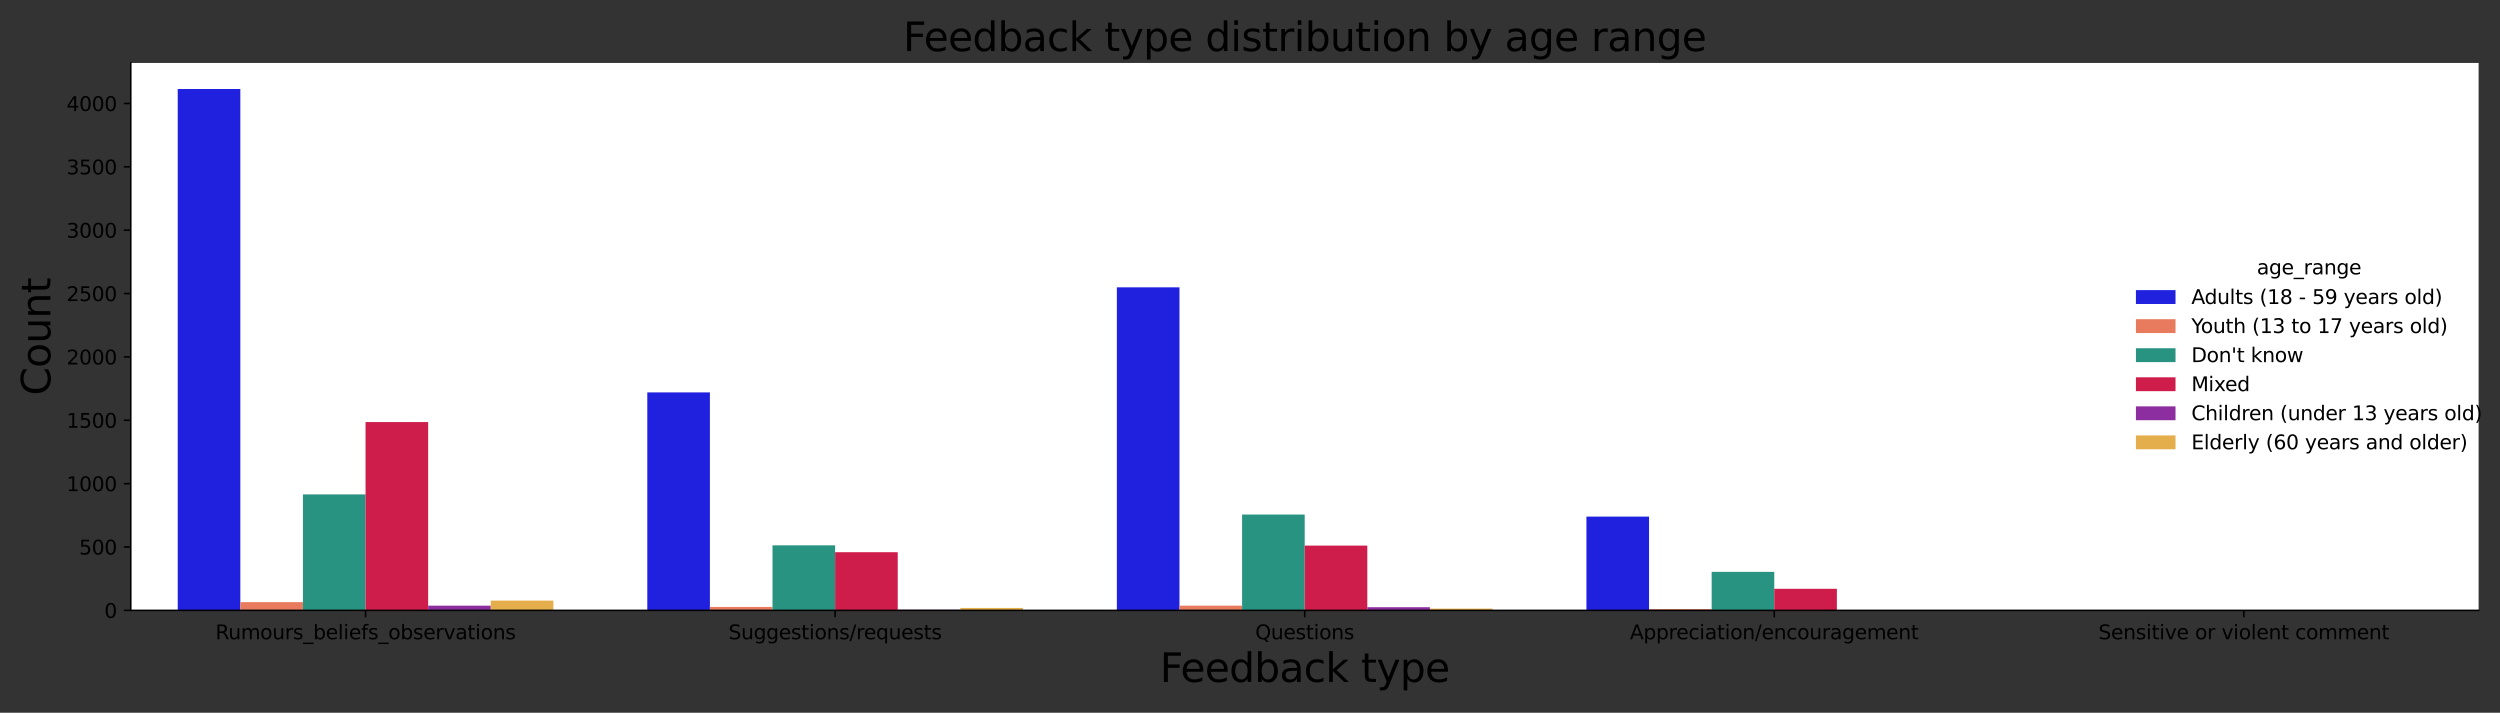 <?xml version="1.0" encoding="utf-8" standalone="no"?>
<!DOCTYPE svg PUBLIC "-//W3C//DTD SVG 1.1//EN"
  "http://www.w3.org/Graphics/SVG/1.1/DTD/svg11.dtd">
<svg height="360pt" version="1.1" viewBox="0 0 1262.75 360" width="1262.75pt" xmlns="http://www.w3.org/2000/svg" xmlns:xlink="http://www.w3.org/1999/xlink">
 <rect x="0" y="0" width="1262.75" height="360" fill="#333333" stroke="none"/>
 <defs>
  <style type="text/css">*{stroke-linecap:butt;stroke-linejoin:round;}</style>
 </defs>
 <g id="figure_1">
  <g id="patch_1">
   <path d="M 0 360
L 1262.75 360
L 1262.75 0
L 0 0
z
" style="fill:none;"/>
  </g>
  <g id="axes_1">
   <g id="patch_2">
    <path d="M 66.05 308.294
L 1251.95 308.294
L 1251.95 31.8
L 66.05 31.8
z
" style="fill:#ffffff;"/>
   </g>
   <g id="patch_3">
    <path clip-path="url(#pf760b398fa)" d="M 89.768 308.294
L 121.392 308.294
L 121.392 44.966
L 89.768 44.966
z
" style="fill:#2020df;"/>
   </g>
   <g id="patch_4">
    <path clip-path="url(#pf760b398fa)" d="M 326.948 308.294
L 358.572 308.294
L 358.572 198.201
L 326.948 198.201
z
" style="fill:#2020df;"/>
   </g>
   <g id="patch_5">
    <path clip-path="url(#pf760b398fa)" d="M 564.128 308.294
L 595.752 308.294
L 595.752 145.138
L 564.128 145.138
z
" style="fill:#2020df;"/>
   </g>
   <g id="patch_6">
    <path clip-path="url(#pf760b398fa)" d="M 801.308 308.294
L 832.932 308.294
L 832.932 260.928
L 801.308 260.928
z
" style="fill:#2020df;"/>
   </g>
   <g id="patch_7">
    <path clip-path="url(#pf760b398fa)" d="M 1038.488 308.294
L 1070.112 308.294
L 1070.112 308.102
L 1038.488 308.102
z
" style="fill:#2020df;"/>
   </g>
   <g id="patch_8">
    <path clip-path="url(#pf760b398fa)" d="M 121.392 308.294
L 153.016 308.294
L 153.016 304.133
L 121.392 304.133
z
" style="fill:#e87b5e;"/>
   </g>
   <g id="patch_9">
    <path clip-path="url(#pf760b398fa)" d="M 358.572 308.294
L 390.196 308.294
L 390.196 306.566
L 358.572 306.566
z
" style="fill:#e87b5e;"/>
   </g>
   <g id="patch_10">
    <path clip-path="url(#pf760b398fa)" d="M 595.752 308.294
L 627.376 308.294
L 627.376 305.925
L 595.752 305.925
z
" style="fill:#e87b5e;"/>
   </g>
   <g id="patch_11">
    <path clip-path="url(#pf760b398fa)" d="M 832.932 308.294
L 864.556 308.294
L 864.556 307.718
L 832.932 307.718
z
" style="fill:#e87b5e;"/>
   </g>
   <g id="patch_12">
    <path clip-path="url(#pf760b398fa)" d="M 0 0
z
" style="fill:#e87b5e;"/>
   </g>
   <g id="patch_13">
    <path clip-path="url(#pf760b398fa)" d="M 153.016 308.294
L 184.64 308.294
L 184.64 249.727
L 153.016 249.727
z
" style="fill:#299381;"/>
   </g>
   <g id="patch_14">
    <path clip-path="url(#pf760b398fa)" d="M 390.196 308.294
L 421.82 308.294
L 421.82 275.458
L 390.196 275.458
z
" style="fill:#299381;"/>
   </g>
   <g id="patch_15">
    <path clip-path="url(#pf760b398fa)" d="M 627.376 308.294
L 659 308.294
L 659 259.904
L 627.376 259.904
z
" style="fill:#299381;"/>
   </g>
   <g id="patch_16">
    <path clip-path="url(#pf760b398fa)" d="M 864.556 308.294
L 896.18 308.294
L 896.18 288.835
L 864.556 288.835
z
" style="fill:#299381;"/>
   </g>
   <g id="patch_17">
    <path clip-path="url(#pf760b398fa)" d="M 1101.736 308.294
L 1133.36 308.294
L 1133.36 308.166
L 1101.736 308.166
z
" style="fill:#299381;"/>
   </g>
   <g id="patch_18">
    <path clip-path="url(#pf760b398fa)" d="M 184.64 308.294
L 216.264 308.294
L 216.264 213.178
L 184.64 213.178
z
" style="fill:#ce1d4a;"/>
   </g>
   <g id="patch_19">
    <path clip-path="url(#pf760b398fa)" d="M 421.82 308.294
L 453.444 308.294
L 453.444 278.914
L 421.82 278.914
z
" style="fill:#ce1d4a;"/>
   </g>
   <g id="patch_20">
    <path clip-path="url(#pf760b398fa)" d="M 659 308.294
L 690.624 308.294
L 690.624 275.586
L 659 275.586
z
" style="fill:#ce1d4a;"/>
   </g>
   <g id="patch_21">
    <path clip-path="url(#pf760b398fa)" d="M 896.18 308.294
L 927.804 308.294
L 927.804 297.412
L 896.18 297.412
z
" style="fill:#ce1d4a;"/>
   </g>
   <g id="patch_22">
    <path clip-path="url(#pf760b398fa)" d="M 1133.36 308.294
L 1164.984 308.294
L 1164.984 308.166
L 1133.36 308.166
z
" style="fill:#ce1d4a;"/>
   </g>
   <g id="patch_23">
    <path clip-path="url(#pf760b398fa)" d="M 216.264 308.294
L 247.888 308.294
L 247.888 305.925
L 216.264 305.925
z
" style="fill:#8d2ea0;"/>
   </g>
   <g id="patch_24">
    <path clip-path="url(#pf760b398fa)" d="M 453.444 308.294
L 485.068 308.294
L 485.068 307.974
L 453.444 307.974
z
" style="fill:#8d2ea0;"/>
   </g>
   <g id="patch_25">
    <path clip-path="url(#pf760b398fa)" d="M 690.624 308.294
L 722.248 308.294
L 722.248 306.694
L 690.624 306.694
z
" style="fill:#8d2ea0;"/>
   </g>
   <g id="patch_26">
    <path clip-path="url(#pf760b398fa)" d="M 927.804 308.294
L 959.428 308.294
L 959.428 308.23
L 927.804 308.23
z
" style="fill:#8d2ea0;"/>
   </g>
   <g id="patch_27">
    <path clip-path="url(#pf760b398fa)" d="M 0 0
z
" style="fill:#8d2ea0;"/>
   </g>
   <g id="patch_28">
    <path clip-path="url(#pf760b398fa)" d="M 247.888 308.294
L 279.512 308.294
L 279.512 303.365
L 247.888 303.365
z
" style="fill:#e4ae4c;"/>
   </g>
   <g id="patch_29">
    <path clip-path="url(#pf760b398fa)" d="M 485.068 308.294
L 516.692 308.294
L 516.692 307.078
L 485.068 307.078
z
" style="fill:#e4ae4c;"/>
   </g>
   <g id="patch_30">
    <path clip-path="url(#pf760b398fa)" d="M 722.248 308.294
L 753.872 308.294
L 753.872 307.398
L 722.248 307.398
z
" style="fill:#e4ae4c;"/>
   </g>
   <g id="patch_31">
    <path clip-path="url(#pf760b398fa)" d="M 959.428 308.294
L 991.052 308.294
L 991.052 308.23
L 959.428 308.23
z
" style="fill:#e4ae4c;"/>
   </g>
   <g id="patch_32">
    <path clip-path="url(#pf760b398fa)" d="M 0 0
z
" style="fill:#e4ae4c;"/>
   </g>
   <g id="matplotlib.axis_1">
    <g id="xtick_1">
     <g id="line2d_1">
      <defs>
       <path d="M 0 0
L 0 3.5
" id="m87106a1239" style="stroke:#000000;stroke-width:0.8;"/>
      </defs>
      <g>
       <use style="stroke:#000000;stroke-width:0.8;" x="184.64" xlink:href="#m87106a1239" y="308.294"/>
      </g>
     </g>
     <g id="text_1">
      <!-- Rumours_beliefs_observations -->
      <g transform="translate(108.817 322.892)scale(0.1 -0.1)">
       <defs>
        <path d="M 2841 2188
Q 3044 2119 3236 1894
Q 3428 1669 3622 1275
L 4263 0
L 3584 0
L 2988 1197
Q 2756 1666 2539 1819
Q 2322 1972 1947 1972
L 1259 1972
L 1259 0
L 628 0
L 628 4666
L 2053 4666
Q 2853 4666 3247 4331
Q 3641 3997 3641 3322
Q 3641 2881 3436 2590
Q 3231 2300 2841 2188
z
M 1259 4147
L 1259 2491
L 2053 2491
Q 2509 2491 2742 2702
Q 2975 2913 2975 3322
Q 2975 3731 2742 3939
Q 2509 4147 2053 4147
L 1259 4147
z
" id="DejaVuSans-52" transform="scale(0.016)"/>
        <path d="M 544 1381
L 544 3500
L 1119 3500
L 1119 1403
Q 1119 906 1312 657
Q 1506 409 1894 409
Q 2359 409 2629 706
Q 2900 1003 2900 1516
L 2900 3500
L 3475 3500
L 3475 0
L 2900 0
L 2900 538
Q 2691 219 2414 64
Q 2138 -91 1772 -91
Q 1169 -91 856 284
Q 544 659 544 1381
z
M 1991 3584
L 1991 3584
z
" id="DejaVuSans-75" transform="scale(0.016)"/>
        <path d="M 3328 2828
Q 3544 3216 3844 3400
Q 4144 3584 4550 3584
Q 5097 3584 5394 3201
Q 5691 2819 5691 2113
L 5691 0
L 5113 0
L 5113 2094
Q 5113 2597 4934 2840
Q 4756 3084 4391 3084
Q 3944 3084 3684 2787
Q 3425 2491 3425 1978
L 3425 0
L 2847 0
L 2847 2094
Q 2847 2600 2669 2842
Q 2491 3084 2119 3084
Q 1678 3084 1418 2786
Q 1159 2488 1159 1978
L 1159 0
L 581 0
L 581 3500
L 1159 3500
L 1159 2956
Q 1356 3278 1631 3431
Q 1906 3584 2284 3584
Q 2666 3584 2933 3390
Q 3200 3197 3328 2828
z
" id="DejaVuSans-6d" transform="scale(0.016)"/>
        <path d="M 1959 3097
Q 1497 3097 1228 2736
Q 959 2375 959 1747
Q 959 1119 1226 758
Q 1494 397 1959 397
Q 2419 397 2687 759
Q 2956 1122 2956 1747
Q 2956 2369 2687 2733
Q 2419 3097 1959 3097
z
M 1959 3584
Q 2709 3584 3137 3096
Q 3566 2609 3566 1747
Q 3566 888 3137 398
Q 2709 -91 1959 -91
Q 1206 -91 779 398
Q 353 888 353 1747
Q 353 2609 779 3096
Q 1206 3584 1959 3584
z
" id="DejaVuSans-6f" transform="scale(0.016)"/>
        <path d="M 2631 2963
Q 2534 3019 2420 3045
Q 2306 3072 2169 3072
Q 1681 3072 1420 2755
Q 1159 2438 1159 1844
L 1159 0
L 581 0
L 581 3500
L 1159 3500
L 1159 2956
Q 1341 3275 1631 3429
Q 1922 3584 2338 3584
Q 2397 3584 2469 3576
Q 2541 3569 2628 3553
L 2631 2963
z
" id="DejaVuSans-72" transform="scale(0.016)"/>
        <path d="M 2834 3397
L 2834 2853
Q 2591 2978 2328 3040
Q 2066 3103 1784 3103
Q 1356 3103 1142 2972
Q 928 2841 928 2578
Q 928 2378 1081 2264
Q 1234 2150 1697 2047
L 1894 2003
Q 2506 1872 2764 1633
Q 3022 1394 3022 966
Q 3022 478 2636 193
Q 2250 -91 1575 -91
Q 1294 -91 989 -36
Q 684 19 347 128
L 347 722
Q 666 556 975 473
Q 1284 391 1588 391
Q 1994 391 2212 530
Q 2431 669 2431 922
Q 2431 1156 2273 1281
Q 2116 1406 1581 1522
L 1381 1569
Q 847 1681 609 1914
Q 372 2147 372 2553
Q 372 3047 722 3315
Q 1072 3584 1716 3584
Q 2034 3584 2315 3537
Q 2597 3491 2834 3397
z
" id="DejaVuSans-73" transform="scale(0.016)"/>
        <path d="M 3263 -1063
L 3263 -1509
L -63 -1509
L -63 -1063
L 3263 -1063
z
" id="DejaVuSans-5f" transform="scale(0.016)"/>
        <path d="M 3116 1747
Q 3116 2381 2855 2742
Q 2594 3103 2138 3103
Q 1681 3103 1420 2742
Q 1159 2381 1159 1747
Q 1159 1113 1420 752
Q 1681 391 2138 391
Q 2594 391 2855 752
Q 3116 1113 3116 1747
z
M 1159 2969
Q 1341 3281 1617 3432
Q 1894 3584 2278 3584
Q 2916 3584 3314 3078
Q 3713 2572 3713 1747
Q 3713 922 3314 415
Q 2916 -91 2278 -91
Q 1894 -91 1617 61
Q 1341 213 1159 525
L 1159 0
L 581 0
L 581 4863
L 1159 4863
L 1159 2969
z
" id="DejaVuSans-62" transform="scale(0.016)"/>
        <path d="M 3597 1894
L 3597 1613
L 953 1613
Q 991 1019 1311 708
Q 1631 397 2203 397
Q 2534 397 2845 478
Q 3156 559 3463 722
L 3463 178
Q 3153 47 2828 -22
Q 2503 -91 2169 -91
Q 1331 -91 842 396
Q 353 884 353 1716
Q 353 2575 817 3079
Q 1281 3584 2069 3584
Q 2775 3584 3186 3129
Q 3597 2675 3597 1894
z
M 3022 2063
Q 3016 2534 2758 2815
Q 2500 3097 2075 3097
Q 1594 3097 1305 2825
Q 1016 2553 972 2059
L 3022 2063
z
" id="DejaVuSans-65" transform="scale(0.016)"/>
        <path d="M 603 4863
L 1178 4863
L 1178 0
L 603 0
L 603 4863
z
" id="DejaVuSans-6c" transform="scale(0.016)"/>
        <path d="M 603 3500
L 1178 3500
L 1178 0
L 603 0
L 603 3500
z
M 603 4863
L 1178 4863
L 1178 4134
L 603 4134
L 603 4863
z
" id="DejaVuSans-69" transform="scale(0.016)"/>
        <path d="M 2375 4863
L 2375 4384
L 1825 4384
Q 1516 4384 1395 4259
Q 1275 4134 1275 3809
L 1275 3500
L 2222 3500
L 2222 3053
L 1275 3053
L 1275 0
L 697 0
L 697 3053
L 147 3053
L 147 3500
L 697 3500
L 697 3744
Q 697 4328 969 4595
Q 1241 4863 1831 4863
L 2375 4863
z
" id="DejaVuSans-66" transform="scale(0.016)"/>
        <path d="M 191 3500
L 800 3500
L 1894 563
L 2988 3500
L 3597 3500
L 2284 0
L 1503 0
L 191 3500
z
" id="DejaVuSans-76" transform="scale(0.016)"/>
        <path d="M 2194 1759
Q 1497 1759 1228 1600
Q 959 1441 959 1056
Q 959 750 1161 570
Q 1363 391 1709 391
Q 2188 391 2477 730
Q 2766 1069 2766 1631
L 2766 1759
L 2194 1759
z
M 3341 1997
L 3341 0
L 2766 0
L 2766 531
Q 2569 213 2275 61
Q 1981 -91 1556 -91
Q 1019 -91 701 211
Q 384 513 384 1019
Q 384 1609 779 1909
Q 1175 2209 1959 2209
L 2766 2209
L 2766 2266
Q 2766 2663 2505 2880
Q 2244 3097 1772 3097
Q 1472 3097 1187 3025
Q 903 2953 641 2809
L 641 3341
Q 956 3463 1253 3523
Q 1550 3584 1831 3584
Q 2591 3584 2966 3190
Q 3341 2797 3341 1997
z
" id="DejaVuSans-61" transform="scale(0.016)"/>
        <path d="M 1172 4494
L 1172 3500
L 2356 3500
L 2356 3053
L 1172 3053
L 1172 1153
Q 1172 725 1289 603
Q 1406 481 1766 481
L 2356 481
L 2356 0
L 1766 0
Q 1100 0 847 248
Q 594 497 594 1153
L 594 3053
L 172 3053
L 172 3500
L 594 3500
L 594 4494
L 1172 4494
z
" id="DejaVuSans-74" transform="scale(0.016)"/>
        <path d="M 3513 2113
L 3513 0
L 2938 0
L 2938 2094
Q 2938 2591 2744 2837
Q 2550 3084 2163 3084
Q 1697 3084 1428 2787
Q 1159 2491 1159 1978
L 1159 0
L 581 0
L 581 3500
L 1159 3500
L 1159 2956
Q 1366 3272 1645 3428
Q 1925 3584 2291 3584
Q 2894 3584 3203 3211
Q 3513 2838 3513 2113
z
" id="DejaVuSans-6e" transform="scale(0.016)"/>
       </defs>
       <use xlink:href="#DejaVuSans-52"/>
       <use x="64.982" xlink:href="#DejaVuSans-75"/>
       <use x="128.361" xlink:href="#DejaVuSans-6d"/>
       <use x="225.773" xlink:href="#DejaVuSans-6f"/>
       <use x="286.955" xlink:href="#DejaVuSans-75"/>
       <use x="350.334" xlink:href="#DejaVuSans-72"/>
       <use x="391.447" xlink:href="#DejaVuSans-73"/>
       <use x="443.547" xlink:href="#DejaVuSans-5f"/>
       <use x="493.547" xlink:href="#DejaVuSans-62"/>
       <use x="557.023" xlink:href="#DejaVuSans-65"/>
       <use x="618.547" xlink:href="#DejaVuSans-6c"/>
       <use x="646.33" xlink:href="#DejaVuSans-69"/>
       <use x="674.113" xlink:href="#DejaVuSans-65"/>
       <use x="735.637" xlink:href="#DejaVuSans-66"/>
       <use x="770.842" xlink:href="#DejaVuSans-73"/>
       <use x="822.941" xlink:href="#DejaVuSans-5f"/>
       <use x="872.941" xlink:href="#DejaVuSans-6f"/>
       <use x="934.123" xlink:href="#DejaVuSans-62"/>
       <use x="997.6" xlink:href="#DejaVuSans-73"/>
       <use x="1049.699" xlink:href="#DejaVuSans-65"/>
       <use x="1111.223" xlink:href="#DejaVuSans-72"/>
       <use x="1152.336" xlink:href="#DejaVuSans-76"/>
       <use x="1211.516" xlink:href="#DejaVuSans-61"/>
       <use x="1272.795" xlink:href="#DejaVuSans-74"/>
       <use x="1312.004" xlink:href="#DejaVuSans-69"/>
       <use x="1339.787" xlink:href="#DejaVuSans-6f"/>
       <use x="1400.969" xlink:href="#DejaVuSans-6e"/>
       <use x="1464.348" xlink:href="#DejaVuSans-73"/>
      </g>
     </g>
    </g>
    <g id="xtick_2">
     <g id="line2d_2">
      <g>
       <use style="stroke:#000000;stroke-width:0.8;" x="421.82" xlink:href="#m87106a1239" y="308.294"/>
      </g>
     </g>
     <g id="text_2">
      <!-- Suggestions/requests -->
      <g transform="translate(367.972 322.892)scale(0.1 -0.1)">
       <defs>
        <path d="M 3425 4513
L 3425 3897
Q 3066 4069 2747 4153
Q 2428 4238 2131 4238
Q 1616 4238 1336 4038
Q 1056 3838 1056 3469
Q 1056 3159 1242 3001
Q 1428 2844 1947 2747
L 2328 2669
Q 3034 2534 3370 2195
Q 3706 1856 3706 1288
Q 3706 609 3251 259
Q 2797 -91 1919 -91
Q 1588 -91 1214 -16
Q 841 59 441 206
L 441 856
Q 825 641 1194 531
Q 1563 422 1919 422
Q 2459 422 2753 634
Q 3047 847 3047 1241
Q 3047 1584 2836 1778
Q 2625 1972 2144 2069
L 1759 2144
Q 1053 2284 737 2584
Q 422 2884 422 3419
Q 422 4038 858 4394
Q 1294 4750 2059 4750
Q 2388 4750 2728 4690
Q 3069 4631 3425 4513
z
" id="DejaVuSans-53" transform="scale(0.016)"/>
        <path d="M 2906 1791
Q 2906 2416 2648 2759
Q 2391 3103 1925 3103
Q 1463 3103 1205 2759
Q 947 2416 947 1791
Q 947 1169 1205 825
Q 1463 481 1925 481
Q 2391 481 2648 825
Q 2906 1169 2906 1791
z
M 3481 434
Q 3481 -459 3084 -895
Q 2688 -1331 1869 -1331
Q 1566 -1331 1297 -1286
Q 1028 -1241 775 -1147
L 775 -588
Q 1028 -725 1275 -790
Q 1522 -856 1778 -856
Q 2344 -856 2625 -561
Q 2906 -266 2906 331
L 2906 616
Q 2728 306 2450 153
Q 2172 0 1784 0
Q 1141 0 747 490
Q 353 981 353 1791
Q 353 2603 747 3093
Q 1141 3584 1784 3584
Q 2172 3584 2450 3431
Q 2728 3278 2906 2969
L 2906 3500
L 3481 3500
L 3481 434
z
" id="DejaVuSans-67" transform="scale(0.016)"/>
        <path d="M 1625 4666
L 2156 4666
L 531 -594
L 0 -594
L 1625 4666
z
" id="DejaVuSans-2f" transform="scale(0.016)"/>
        <path d="M 947 1747
Q 947 1113 1208 752
Q 1469 391 1925 391
Q 2381 391 2643 752
Q 2906 1113 2906 1747
Q 2906 2381 2643 2742
Q 2381 3103 1925 3103
Q 1469 3103 1208 2742
Q 947 2381 947 1747
z
M 2906 525
Q 2725 213 2448 61
Q 2172 -91 1784 -91
Q 1150 -91 751 415
Q 353 922 353 1747
Q 353 2572 751 3078
Q 1150 3584 1784 3584
Q 2172 3584 2448 3432
Q 2725 3281 2906 2969
L 2906 3500
L 3481 3500
L 3481 -1331
L 2906 -1331
L 2906 525
z
" id="DejaVuSans-71" transform="scale(0.016)"/>
       </defs>
       <use xlink:href="#DejaVuSans-53"/>
       <use x="63.477" xlink:href="#DejaVuSans-75"/>
       <use x="126.855" xlink:href="#DejaVuSans-67"/>
       <use x="190.332" xlink:href="#DejaVuSans-67"/>
       <use x="253.809" xlink:href="#DejaVuSans-65"/>
       <use x="315.332" xlink:href="#DejaVuSans-73"/>
       <use x="367.432" xlink:href="#DejaVuSans-74"/>
       <use x="406.641" xlink:href="#DejaVuSans-69"/>
       <use x="434.424" xlink:href="#DejaVuSans-6f"/>
       <use x="495.605" xlink:href="#DejaVuSans-6e"/>
       <use x="558.984" xlink:href="#DejaVuSans-73"/>
       <use x="611.084" xlink:href="#DejaVuSans-2f"/>
       <use x="644.775" xlink:href="#DejaVuSans-72"/>
       <use x="683.639" xlink:href="#DejaVuSans-65"/>
       <use x="745.162" xlink:href="#DejaVuSans-71"/>
       <use x="808.639" xlink:href="#DejaVuSans-75"/>
       <use x="872.018" xlink:href="#DejaVuSans-65"/>
       <use x="933.541" xlink:href="#DejaVuSans-73"/>
       <use x="985.641" xlink:href="#DejaVuSans-74"/>
       <use x="1024.85" xlink:href="#DejaVuSans-73"/>
      </g>
     </g>
    </g>
    <g id="xtick_3">
     <g id="line2d_3">
      <g>
       <use style="stroke:#000000;stroke-width:0.8;" x="659" xlink:href="#m87106a1239" y="308.294"/>
      </g>
     </g>
     <g id="text_3">
      <!-- Questions -->
      <g transform="translate(634.032 322.892)scale(0.1 -0.1)">
       <defs>
        <path d="M 2522 4238
Q 1834 4238 1429 3725
Q 1025 3213 1025 2328
Q 1025 1447 1429 934
Q 1834 422 2522 422
Q 3209 422 3611 934
Q 4013 1447 4013 2328
Q 4013 3213 3611 3725
Q 3209 4238 2522 4238
z
M 3406 84
L 4238 -825
L 3475 -825
L 2784 -78
Q 2681 -84 2626 -87
Q 2572 -91 2522 -91
Q 1538 -91 948 567
Q 359 1225 359 2328
Q 359 3434 948 4092
Q 1538 4750 2522 4750
Q 3503 4750 4090 4092
Q 4678 3434 4678 2328
Q 4678 1516 4351 937
Q 4025 359 3406 84
z
" id="DejaVuSans-51" transform="scale(0.016)"/>
       </defs>
       <use xlink:href="#DejaVuSans-51"/>
       <use x="78.711" xlink:href="#DejaVuSans-75"/>
       <use x="142.09" xlink:href="#DejaVuSans-65"/>
       <use x="203.613" xlink:href="#DejaVuSans-73"/>
       <use x="255.713" xlink:href="#DejaVuSans-74"/>
       <use x="294.922" xlink:href="#DejaVuSans-69"/>
       <use x="322.705" xlink:href="#DejaVuSans-6f"/>
       <use x="383.887" xlink:href="#DejaVuSans-6e"/>
       <use x="447.266" xlink:href="#DejaVuSans-73"/>
      </g>
     </g>
    </g>
    <g id="xtick_4">
     <g id="line2d_4">
      <g>
       <use style="stroke:#000000;stroke-width:0.8;" x="896.18" xlink:href="#m87106a1239" y="308.294"/>
      </g>
     </g>
     <g id="text_4">
      <!-- Appreciation/encouragement -->
      <g transform="translate(823.259 322.892)scale(0.1 -0.1)">
       <defs>
        <path d="M 2188 4044
L 1331 1722
L 3047 1722
L 2188 4044
z
M 1831 4666
L 2547 4666
L 4325 0
L 3669 0
L 3244 1197
L 1141 1197
L 716 0
L 50 0
L 1831 4666
z
" id="DejaVuSans-41" transform="scale(0.016)"/>
        <path d="M 1159 525
L 1159 -1331
L 581 -1331
L 581 3500
L 1159 3500
L 1159 2969
Q 1341 3281 1617 3432
Q 1894 3584 2278 3584
Q 2916 3584 3314 3078
Q 3713 2572 3713 1747
Q 3713 922 3314 415
Q 2916 -91 2278 -91
Q 1894 -91 1617 61
Q 1341 213 1159 525
z
M 3116 1747
Q 3116 2381 2855 2742
Q 2594 3103 2138 3103
Q 1681 3103 1420 2742
Q 1159 2381 1159 1747
Q 1159 1113 1420 752
Q 1681 391 2138 391
Q 2594 391 2855 752
Q 3116 1113 3116 1747
z
" id="DejaVuSans-70" transform="scale(0.016)"/>
        <path d="M 3122 3366
L 3122 2828
Q 2878 2963 2633 3030
Q 2388 3097 2138 3097
Q 1578 3097 1268 2742
Q 959 2388 959 1747
Q 959 1106 1268 751
Q 1578 397 2138 397
Q 2388 397 2633 464
Q 2878 531 3122 666
L 3122 134
Q 2881 22 2623 -34
Q 2366 -91 2075 -91
Q 1284 -91 818 406
Q 353 903 353 1747
Q 353 2603 823 3093
Q 1294 3584 2113 3584
Q 2378 3584 2631 3529
Q 2884 3475 3122 3366
z
" id="DejaVuSans-63" transform="scale(0.016)"/>
       </defs>
       <use xlink:href="#DejaVuSans-41"/>
       <use x="68.408" xlink:href="#DejaVuSans-70"/>
       <use x="131.885" xlink:href="#DejaVuSans-70"/>
       <use x="195.361" xlink:href="#DejaVuSans-72"/>
       <use x="234.225" xlink:href="#DejaVuSans-65"/>
       <use x="295.748" xlink:href="#DejaVuSans-63"/>
       <use x="350.729" xlink:href="#DejaVuSans-69"/>
       <use x="378.512" xlink:href="#DejaVuSans-61"/>
       <use x="439.791" xlink:href="#DejaVuSans-74"/>
       <use x="479" xlink:href="#DejaVuSans-69"/>
       <use x="506.783" xlink:href="#DejaVuSans-6f"/>
       <use x="567.965" xlink:href="#DejaVuSans-6e"/>
       <use x="631.344" xlink:href="#DejaVuSans-2f"/>
       <use x="665.035" xlink:href="#DejaVuSans-65"/>
       <use x="726.559" xlink:href="#DejaVuSans-6e"/>
       <use x="789.938" xlink:href="#DejaVuSans-63"/>
       <use x="844.918" xlink:href="#DejaVuSans-6f"/>
       <use x="906.1" xlink:href="#DejaVuSans-75"/>
       <use x="969.479" xlink:href="#DejaVuSans-72"/>
       <use x="1010.592" xlink:href="#DejaVuSans-61"/>
       <use x="1071.871" xlink:href="#DejaVuSans-67"/>
       <use x="1135.348" xlink:href="#DejaVuSans-65"/>
       <use x="1196.871" xlink:href="#DejaVuSans-6d"/>
       <use x="1294.283" xlink:href="#DejaVuSans-65"/>
       <use x="1355.807" xlink:href="#DejaVuSans-6e"/>
       <use x="1419.186" xlink:href="#DejaVuSans-74"/>
      </g>
     </g>
    </g>
    <g id="xtick_5">
     <g id="line2d_5">
      <g>
       <use style="stroke:#000000;stroke-width:0.8;" x="1133.36" xlink:href="#m87106a1239" y="308.294"/>
      </g>
     </g>
     <g id="text_5">
      <!-- Sensitive or violent comment -->
      <g transform="translate(1059.922 322.892)scale(0.1 -0.1)">
       <defs>
        <path id="DejaVuSans-20" transform="scale(0.016)"/>
       </defs>
       <use xlink:href="#DejaVuSans-53"/>
       <use x="63.477" xlink:href="#DejaVuSans-65"/>
       <use x="125" xlink:href="#DejaVuSans-6e"/>
       <use x="188.379" xlink:href="#DejaVuSans-73"/>
       <use x="240.479" xlink:href="#DejaVuSans-69"/>
       <use x="268.262" xlink:href="#DejaVuSans-74"/>
       <use x="307.471" xlink:href="#DejaVuSans-69"/>
       <use x="335.254" xlink:href="#DejaVuSans-76"/>
       <use x="394.434" xlink:href="#DejaVuSans-65"/>
       <use x="455.957" xlink:href="#DejaVuSans-20"/>
       <use x="487.744" xlink:href="#DejaVuSans-6f"/>
       <use x="548.926" xlink:href="#DejaVuSans-72"/>
       <use x="590.039" xlink:href="#DejaVuSans-20"/>
       <use x="621.826" xlink:href="#DejaVuSans-76"/>
       <use x="681.006" xlink:href="#DejaVuSans-69"/>
       <use x="708.789" xlink:href="#DejaVuSans-6f"/>
       <use x="769.971" xlink:href="#DejaVuSans-6c"/>
       <use x="797.754" xlink:href="#DejaVuSans-65"/>
       <use x="859.277" xlink:href="#DejaVuSans-6e"/>
       <use x="922.656" xlink:href="#DejaVuSans-74"/>
       <use x="961.865" xlink:href="#DejaVuSans-20"/>
       <use x="993.652" xlink:href="#DejaVuSans-63"/>
       <use x="1048.633" xlink:href="#DejaVuSans-6f"/>
       <use x="1109.814" xlink:href="#DejaVuSans-6d"/>
       <use x="1207.227" xlink:href="#DejaVuSans-6d"/>
       <use x="1304.639" xlink:href="#DejaVuSans-65"/>
       <use x="1366.162" xlink:href="#DejaVuSans-6e"/>
       <use x="1429.541" xlink:href="#DejaVuSans-74"/>
      </g>
     </g>
    </g>
    <g id="text_6">
     <!-- Feedback type -->
     <g transform="translate(585.859 344.447)scale(0.2 -0.2)">
      <defs>
       <path d="M 628 4666
L 3309 4666
L 3309 4134
L 1259 4134
L 1259 2759
L 3109 2759
L 3109 2228
L 1259 2228
L 1259 0
L 628 0
L 628 4666
z
" id="DejaVuSans-46" transform="scale(0.016)"/>
       <path d="M 2906 2969
L 2906 4863
L 3481 4863
L 3481 0
L 2906 0
L 2906 525
Q 2725 213 2448 61
Q 2172 -91 1784 -91
Q 1150 -91 751 415
Q 353 922 353 1747
Q 353 2572 751 3078
Q 1150 3584 1784 3584
Q 2172 3584 2448 3432
Q 2725 3281 2906 2969
z
M 947 1747
Q 947 1113 1208 752
Q 1469 391 1925 391
Q 2381 391 2643 752
Q 2906 1113 2906 1747
Q 2906 2381 2643 2742
Q 2381 3103 1925 3103
Q 1469 3103 1208 2742
Q 947 2381 947 1747
z
" id="DejaVuSans-64" transform="scale(0.016)"/>
       <path d="M 581 4863
L 1159 4863
L 1159 1991
L 2875 3500
L 3609 3500
L 1753 1863
L 3688 0
L 2938 0
L 1159 1709
L 1159 0
L 581 0
L 581 4863
z
" id="DejaVuSans-6b" transform="scale(0.016)"/>
       <path d="M 2059 -325
Q 1816 -950 1584 -1140
Q 1353 -1331 966 -1331
L 506 -1331
L 506 -850
L 844 -850
Q 1081 -850 1212 -737
Q 1344 -625 1503 -206
L 1606 56
L 191 3500
L 800 3500
L 1894 763
L 2988 3500
L 3597 3500
L 2059 -325
z
" id="DejaVuSans-79" transform="scale(0.016)"/>
      </defs>
      <use xlink:href="#DejaVuSans-46"/>
      <use x="52.02" xlink:href="#DejaVuSans-65"/>
      <use x="113.543" xlink:href="#DejaVuSans-65"/>
      <use x="175.066" xlink:href="#DejaVuSans-64"/>
      <use x="238.543" xlink:href="#DejaVuSans-62"/>
      <use x="302.02" xlink:href="#DejaVuSans-61"/>
      <use x="363.299" xlink:href="#DejaVuSans-63"/>
      <use x="418.279" xlink:href="#DejaVuSans-6b"/>
      <use x="476.189" xlink:href="#DejaVuSans-20"/>
      <use x="507.977" xlink:href="#DejaVuSans-74"/>
      <use x="547.186" xlink:href="#DejaVuSans-79"/>
      <use x="606.365" xlink:href="#DejaVuSans-70"/>
      <use x="669.842" xlink:href="#DejaVuSans-65"/>
     </g>
    </g>
   </g>
   <g id="matplotlib.axis_2">
    <g id="ytick_1">
     <g id="line2d_6">
      <defs>
       <path d="M 0 0
L -3.5 0
" id="mcaa02ee57a" style="stroke:#000000;stroke-width:0.8;"/>
      </defs>
      <g>
       <use style="stroke:#000000;stroke-width:0.8;" x="66.05" xlink:href="#mcaa02ee57a" y="308.294"/>
      </g>
     </g>
     <g id="text_7">
      <!-- 0 -->
      <g transform="translate(52.688 312.093)scale(0.1 -0.1)">
       <defs>
        <path d="M 2034 4250
Q 1547 4250 1301 3770
Q 1056 3291 1056 2328
Q 1056 1369 1301 889
Q 1547 409 2034 409
Q 2525 409 2770 889
Q 3016 1369 3016 2328
Q 3016 3291 2770 3770
Q 2525 4250 2034 4250
z
M 2034 4750
Q 2819 4750 3233 4129
Q 3647 3509 3647 2328
Q 3647 1150 3233 529
Q 2819 -91 2034 -91
Q 1250 -91 836 529
Q 422 1150 422 2328
Q 422 3509 836 4129
Q 1250 4750 2034 4750
z
" id="DejaVuSans-30" transform="scale(0.016)"/>
       </defs>
       <use xlink:href="#DejaVuSans-30"/>
      </g>
     </g>
    </g>
    <g id="ytick_2">
     <g id="line2d_7">
      <g>
       <use style="stroke:#000000;stroke-width:0.8;" x="66.05" xlink:href="#mcaa02ee57a" y="276.29"/>
      </g>
     </g>
     <g id="text_8">
      <!-- 500 -->
      <g transform="translate(39.962 280.089)scale(0.1 -0.1)">
       <defs>
        <path d="M 691 4666
L 3169 4666
L 3169 4134
L 1269 4134
L 1269 2991
Q 1406 3038 1543 3061
Q 1681 3084 1819 3084
Q 2600 3084 3056 2656
Q 3513 2228 3513 1497
Q 3513 744 3044 326
Q 2575 -91 1722 -91
Q 1428 -91 1123 -41
Q 819 9 494 109
L 494 744
Q 775 591 1075 516
Q 1375 441 1709 441
Q 2250 441 2565 725
Q 2881 1009 2881 1497
Q 2881 1984 2565 2268
Q 2250 2553 1709 2553
Q 1456 2553 1204 2497
Q 953 2441 691 2322
L 691 4666
z
" id="DejaVuSans-35" transform="scale(0.016)"/>
       </defs>
       <use xlink:href="#DejaVuSans-35"/>
       <use x="63.623" xlink:href="#DejaVuSans-30"/>
       <use x="127.246" xlink:href="#DejaVuSans-30"/>
      </g>
     </g>
    </g>
    <g id="ytick_3">
     <g id="line2d_8">
      <g>
       <use style="stroke:#000000;stroke-width:0.8;" x="66.05" xlink:href="#mcaa02ee57a" y="244.286"/>
      </g>
     </g>
     <g id="text_9">
      <!-- 1000 -->
      <g transform="translate(33.6 248.085)scale(0.1 -0.1)">
       <defs>
        <path d="M 794 531
L 1825 531
L 1825 4091
L 703 3866
L 703 4441
L 1819 4666
L 2450 4666
L 2450 531
L 3481 531
L 3481 0
L 794 0
L 794 531
z
" id="DejaVuSans-31" transform="scale(0.016)"/>
       </defs>
       <use xlink:href="#DejaVuSans-31"/>
       <use x="63.623" xlink:href="#DejaVuSans-30"/>
       <use x="127.246" xlink:href="#DejaVuSans-30"/>
       <use x="190.869" xlink:href="#DejaVuSans-30"/>
      </g>
     </g>
    </g>
    <g id="ytick_4">
     <g id="line2d_9">
      <g>
       <use style="stroke:#000000;stroke-width:0.8;" x="66.05" xlink:href="#mcaa02ee57a" y="212.282"/>
      </g>
     </g>
     <g id="text_10">
      <!-- 1500 -->
      <g transform="translate(33.6 216.082)scale(0.1 -0.1)">
       <use xlink:href="#DejaVuSans-31"/>
       <use x="63.623" xlink:href="#DejaVuSans-35"/>
       <use x="127.246" xlink:href="#DejaVuSans-30"/>
       <use x="190.869" xlink:href="#DejaVuSans-30"/>
      </g>
     </g>
    </g>
    <g id="ytick_5">
     <g id="line2d_10">
      <g>
       <use style="stroke:#000000;stroke-width:0.8;" x="66.05" xlink:href="#mcaa02ee57a" y="180.278"/>
      </g>
     </g>
     <g id="text_11">
      <!-- 2000 -->
      <g transform="translate(33.6 184.078)scale(0.1 -0.1)">
       <defs>
        <path d="M 1228 531
L 3431 531
L 3431 0
L 469 0
L 469 531
Q 828 903 1448 1529
Q 2069 2156 2228 2338
Q 2531 2678 2651 2914
Q 2772 3150 2772 3378
Q 2772 3750 2511 3984
Q 2250 4219 1831 4219
Q 1534 4219 1204 4116
Q 875 4013 500 3803
L 500 4441
Q 881 4594 1212 4672
Q 1544 4750 1819 4750
Q 2544 4750 2975 4387
Q 3406 4025 3406 3419
Q 3406 3131 3298 2873
Q 3191 2616 2906 2266
Q 2828 2175 2409 1742
Q 1991 1309 1228 531
z
" id="DejaVuSans-32" transform="scale(0.016)"/>
       </defs>
       <use xlink:href="#DejaVuSans-32"/>
       <use x="63.623" xlink:href="#DejaVuSans-30"/>
       <use x="127.246" xlink:href="#DejaVuSans-30"/>
       <use x="190.869" xlink:href="#DejaVuSans-30"/>
      </g>
     </g>
    </g>
    <g id="ytick_6">
     <g id="line2d_11">
      <g>
       <use style="stroke:#000000;stroke-width:0.8;" x="66.05" xlink:href="#mcaa02ee57a" y="148.275"/>
      </g>
     </g>
     <g id="text_12">
      <!-- 2500 -->
      <g transform="translate(33.6 152.074)scale(0.1 -0.1)">
       <use xlink:href="#DejaVuSans-32"/>
       <use x="63.623" xlink:href="#DejaVuSans-35"/>
       <use x="127.246" xlink:href="#DejaVuSans-30"/>
       <use x="190.869" xlink:href="#DejaVuSans-30"/>
      </g>
     </g>
    </g>
    <g id="ytick_7">
     <g id="line2d_12">
      <g>
       <use style="stroke:#000000;stroke-width:0.8;" x="66.05" xlink:href="#mcaa02ee57a" y="116.271"/>
      </g>
     </g>
     <g id="text_13">
      <!-- 3000 -->
      <g transform="translate(33.6 120.07)scale(0.1 -0.1)">
       <defs>
        <path d="M 2597 2516
Q 3050 2419 3304 2112
Q 3559 1806 3559 1356
Q 3559 666 3084 287
Q 2609 -91 1734 -91
Q 1441 -91 1130 -33
Q 819 25 488 141
L 488 750
Q 750 597 1062 519
Q 1375 441 1716 441
Q 2309 441 2620 675
Q 2931 909 2931 1356
Q 2931 1769 2642 2001
Q 2353 2234 1838 2234
L 1294 2234
L 1294 2753
L 1863 2753
Q 2328 2753 2575 2939
Q 2822 3125 2822 3475
Q 2822 3834 2567 4026
Q 2313 4219 1838 4219
Q 1578 4219 1281 4162
Q 984 4106 628 3988
L 628 4550
Q 988 4650 1302 4700
Q 1616 4750 1894 4750
Q 2613 4750 3031 4423
Q 3450 4097 3450 3541
Q 3450 3153 3228 2886
Q 3006 2619 2597 2516
z
" id="DejaVuSans-33" transform="scale(0.016)"/>
       </defs>
       <use xlink:href="#DejaVuSans-33"/>
       <use x="63.623" xlink:href="#DejaVuSans-30"/>
       <use x="127.246" xlink:href="#DejaVuSans-30"/>
       <use x="190.869" xlink:href="#DejaVuSans-30"/>
      </g>
     </g>
    </g>
    <g id="ytick_8">
     <g id="line2d_13">
      <g>
       <use style="stroke:#000000;stroke-width:0.8;" x="66.05" xlink:href="#mcaa02ee57a" y="84.267"/>
      </g>
     </g>
     <g id="text_14">
      <!-- 3500 -->
      <g transform="translate(33.6 88.066)scale(0.1 -0.1)">
       <use xlink:href="#DejaVuSans-33"/>
       <use x="63.623" xlink:href="#DejaVuSans-35"/>
       <use x="127.246" xlink:href="#DejaVuSans-30"/>
       <use x="190.869" xlink:href="#DejaVuSans-30"/>
      </g>
     </g>
    </g>
    <g id="ytick_9">
     <g id="line2d_14">
      <g>
       <use style="stroke:#000000;stroke-width:0.8;" x="66.05" xlink:href="#mcaa02ee57a" y="52.263"/>
      </g>
     </g>
     <g id="text_15">
      <!-- 4000 -->
      <g transform="translate(33.6 56.062)scale(0.1 -0.1)">
       <defs>
        <path d="M 2419 4116
L 825 1625
L 2419 1625
L 2419 4116
z
M 2253 4666
L 3047 4666
L 3047 1625
L 3713 1625
L 3713 1100
L 3047 1100
L 3047 0
L 2419 0
L 2419 1100
L 313 1100
L 313 1709
L 2253 4666
z
" id="DejaVuSans-34" transform="scale(0.016)"/>
       </defs>
       <use xlink:href="#DejaVuSans-34"/>
       <use x="63.623" xlink:href="#DejaVuSans-30"/>
       <use x="127.246" xlink:href="#DejaVuSans-30"/>
       <use x="190.869" xlink:href="#DejaVuSans-30"/>
      </g>
     </g>
    </g>
    <g id="text_16">
     <!-- Count -->
     <g transform="translate(25.441 199.744)rotate(-90)scale(0.2 -0.2)">
      <defs>
       <path d="M 4122 4306
L 4122 3641
Q 3803 3938 3442 4084
Q 3081 4231 2675 4231
Q 1875 4231 1450 3742
Q 1025 3253 1025 2328
Q 1025 1406 1450 917
Q 1875 428 2675 428
Q 3081 428 3442 575
Q 3803 722 4122 1019
L 4122 359
Q 3791 134 3420 21
Q 3050 -91 2638 -91
Q 1578 -91 968 557
Q 359 1206 359 2328
Q 359 3453 968 4101
Q 1578 4750 2638 4750
Q 3056 4750 3426 4639
Q 3797 4528 4122 4306
z
" id="DejaVuSans-43" transform="scale(0.016)"/>
      </defs>
      <use xlink:href="#DejaVuSans-43"/>
      <use x="69.824" xlink:href="#DejaVuSans-6f"/>
      <use x="131.006" xlink:href="#DejaVuSans-75"/>
      <use x="194.385" xlink:href="#DejaVuSans-6e"/>
      <use x="257.764" xlink:href="#DejaVuSans-74"/>
     </g>
    </g>
   </g>
   <g id="patch_33">
    <path d="M 66.05 308.294
L 66.05 31.8
" style="fill:none;stroke:#000000;stroke-linecap:square;stroke-linejoin:miter;stroke-width:0.8;"/>
   </g>
   <g id="patch_34">
    <path d="M 66.05 308.294
L 1251.95 308.294
" style="fill:none;stroke:#000000;stroke-linecap:square;stroke-linejoin:miter;stroke-width:0.8;"/>
   </g>
   <g id="text_17">
    <!-- Feedback type distribution by age range -->
    <g transform="translate(456.186 25.8)scale(0.2 -0.2)">
     <use xlink:href="#DejaVuSans-46"/>
     <use x="52.02" xlink:href="#DejaVuSans-65"/>
     <use x="113.543" xlink:href="#DejaVuSans-65"/>
     <use x="175.066" xlink:href="#DejaVuSans-64"/>
     <use x="238.543" xlink:href="#DejaVuSans-62"/>
     <use x="302.02" xlink:href="#DejaVuSans-61"/>
     <use x="363.299" xlink:href="#DejaVuSans-63"/>
     <use x="418.279" xlink:href="#DejaVuSans-6b"/>
     <use x="476.189" xlink:href="#DejaVuSans-20"/>
     <use x="507.977" xlink:href="#DejaVuSans-74"/>
     <use x="547.186" xlink:href="#DejaVuSans-79"/>
     <use x="606.365" xlink:href="#DejaVuSans-70"/>
     <use x="669.842" xlink:href="#DejaVuSans-65"/>
     <use x="731.365" xlink:href="#DejaVuSans-20"/>
     <use x="763.152" xlink:href="#DejaVuSans-64"/>
     <use x="826.629" xlink:href="#DejaVuSans-69"/>
     <use x="854.412" xlink:href="#DejaVuSans-73"/>
     <use x="906.512" xlink:href="#DejaVuSans-74"/>
     <use x="945.721" xlink:href="#DejaVuSans-72"/>
     <use x="986.834" xlink:href="#DejaVuSans-69"/>
     <use x="1014.617" xlink:href="#DejaVuSans-62"/>
     <use x="1078.094" xlink:href="#DejaVuSans-75"/>
     <use x="1141.473" xlink:href="#DejaVuSans-74"/>
     <use x="1180.682" xlink:href="#DejaVuSans-69"/>
     <use x="1208.465" xlink:href="#DejaVuSans-6f"/>
     <use x="1269.646" xlink:href="#DejaVuSans-6e"/>
     <use x="1333.025" xlink:href="#DejaVuSans-20"/>
     <use x="1364.812" xlink:href="#DejaVuSans-62"/>
     <use x="1428.289" xlink:href="#DejaVuSans-79"/>
     <use x="1487.469" xlink:href="#DejaVuSans-20"/>
     <use x="1519.256" xlink:href="#DejaVuSans-61"/>
     <use x="1580.535" xlink:href="#DejaVuSans-67"/>
     <use x="1644.012" xlink:href="#DejaVuSans-65"/>
     <use x="1705.535" xlink:href="#DejaVuSans-20"/>
     <use x="1737.322" xlink:href="#DejaVuSans-72"/>
     <use x="1778.436" xlink:href="#DejaVuSans-61"/>
     <use x="1839.715" xlink:href="#DejaVuSans-6e"/>
     <use x="1903.094" xlink:href="#DejaVuSans-67"/>
     <use x="1966.57" xlink:href="#DejaVuSans-65"/>
    </g>
   </g>
  </g>
  <g id="legend_1">
   <g id="text_18">
    <!-- age_range -->
    <g transform="translate(1139.948 138.586)scale(0.1 -0.1)">
     <use xlink:href="#DejaVuSans-61"/>
     <use x="61.279" xlink:href="#DejaVuSans-67"/>
     <use x="124.756" xlink:href="#DejaVuSans-65"/>
     <use x="186.279" xlink:href="#DejaVuSans-5f"/>
     <use x="236.279" xlink:href="#DejaVuSans-72"/>
     <use x="277.393" xlink:href="#DejaVuSans-61"/>
     <use x="338.672" xlink:href="#DejaVuSans-6e"/>
     <use x="402.051" xlink:href="#DejaVuSans-67"/>
     <use x="465.527" xlink:href="#DejaVuSans-65"/>
    </g>
   </g>
   <g id="patch_35">
    <path d="M 1078.855 153.542
L 1098.855 153.542
L 1098.855 146.542
L 1078.855 146.542
z
" style="fill:#2020df;"/>
   </g>
   <g id="text_19">
    <!-- Adults (18 - 59 years old) -->
    <g transform="translate(1106.855 153.542)scale(0.1 -0.1)">
     <defs>
      <path d="M 1984 4856
Q 1566 4138 1362 3434
Q 1159 2731 1159 2009
Q 1159 1288 1364 580
Q 1569 -128 1984 -844
L 1484 -844
Q 1016 -109 783 600
Q 550 1309 550 2009
Q 550 2706 781 3412
Q 1013 4119 1484 4856
L 1984 4856
z
" id="DejaVuSans-28" transform="scale(0.016)"/>
      <path d="M 2034 2216
Q 1584 2216 1326 1975
Q 1069 1734 1069 1313
Q 1069 891 1326 650
Q 1584 409 2034 409
Q 2484 409 2743 651
Q 3003 894 3003 1313
Q 3003 1734 2745 1975
Q 2488 2216 2034 2216
z
M 1403 2484
Q 997 2584 770 2862
Q 544 3141 544 3541
Q 544 4100 942 4425
Q 1341 4750 2034 4750
Q 2731 4750 3128 4425
Q 3525 4100 3525 3541
Q 3525 3141 3298 2862
Q 3072 2584 2669 2484
Q 3125 2378 3379 2068
Q 3634 1759 3634 1313
Q 3634 634 3220 271
Q 2806 -91 2034 -91
Q 1263 -91 848 271
Q 434 634 434 1313
Q 434 1759 690 2068
Q 947 2378 1403 2484
z
M 1172 3481
Q 1172 3119 1398 2916
Q 1625 2713 2034 2713
Q 2441 2713 2670 2916
Q 2900 3119 2900 3481
Q 2900 3844 2670 4047
Q 2441 4250 2034 4250
Q 1625 4250 1398 4047
Q 1172 3844 1172 3481
z
" id="DejaVuSans-38" transform="scale(0.016)"/>
      <path d="M 313 2009
L 1997 2009
L 1997 1497
L 313 1497
L 313 2009
z
" id="DejaVuSans-2d" transform="scale(0.016)"/>
      <path d="M 703 97
L 703 672
Q 941 559 1184 500
Q 1428 441 1663 441
Q 2288 441 2617 861
Q 2947 1281 2994 2138
Q 2813 1869 2534 1725
Q 2256 1581 1919 1581
Q 1219 1581 811 2004
Q 403 2428 403 3163
Q 403 3881 828 4315
Q 1253 4750 1959 4750
Q 2769 4750 3195 4129
Q 3622 3509 3622 2328
Q 3622 1225 3098 567
Q 2575 -91 1691 -91
Q 1453 -91 1209 -44
Q 966 3 703 97
z
M 1959 2075
Q 2384 2075 2632 2365
Q 2881 2656 2881 3163
Q 2881 3666 2632 3958
Q 2384 4250 1959 4250
Q 1534 4250 1286 3958
Q 1038 3666 1038 3163
Q 1038 2656 1286 2365
Q 1534 2075 1959 2075
z
" id="DejaVuSans-39" transform="scale(0.016)"/>
      <path d="M 513 4856
L 1013 4856
Q 1481 4119 1714 3412
Q 1947 2706 1947 2009
Q 1947 1309 1714 600
Q 1481 -109 1013 -844
L 513 -844
Q 928 -128 1133 580
Q 1338 1288 1338 2009
Q 1338 2731 1133 3434
Q 928 4138 513 4856
z
" id="DejaVuSans-29" transform="scale(0.016)"/>
     </defs>
     <use xlink:href="#DejaVuSans-41"/>
     <use x="66.658" xlink:href="#DejaVuSans-64"/>
     <use x="130.135" xlink:href="#DejaVuSans-75"/>
     <use x="193.514" xlink:href="#DejaVuSans-6c"/>
     <use x="221.297" xlink:href="#DejaVuSans-74"/>
     <use x="260.506" xlink:href="#DejaVuSans-73"/>
     <use x="312.605" xlink:href="#DejaVuSans-20"/>
     <use x="344.393" xlink:href="#DejaVuSans-28"/>
     <use x="383.406" xlink:href="#DejaVuSans-31"/>
     <use x="447.029" xlink:href="#DejaVuSans-38"/>
     <use x="510.652" xlink:href="#DejaVuSans-20"/>
     <use x="542.439" xlink:href="#DejaVuSans-2d"/>
     <use x="578.523" xlink:href="#DejaVuSans-20"/>
     <use x="610.311" xlink:href="#DejaVuSans-35"/>
     <use x="673.934" xlink:href="#DejaVuSans-39"/>
     <use x="737.557" xlink:href="#DejaVuSans-20"/>
     <use x="769.344" xlink:href="#DejaVuSans-79"/>
     <use x="828.523" xlink:href="#DejaVuSans-65"/>
     <use x="890.047" xlink:href="#DejaVuSans-61"/>
     <use x="951.326" xlink:href="#DejaVuSans-72"/>
     <use x="992.439" xlink:href="#DejaVuSans-73"/>
     <use x="1044.539" xlink:href="#DejaVuSans-20"/>
     <use x="1076.326" xlink:href="#DejaVuSans-6f"/>
     <use x="1137.508" xlink:href="#DejaVuSans-6c"/>
     <use x="1165.291" xlink:href="#DejaVuSans-64"/>
     <use x="1228.768" xlink:href="#DejaVuSans-29"/>
    </g>
   </g>
   <g id="patch_36">
    <path d="M 1078.855 168.22
L 1098.855 168.22
L 1098.855 161.22
L 1078.855 161.22
z
" style="fill:#e87b5e;"/>
   </g>
   <g id="text_20">
    <!-- Youth (13 to 17 years old) -->
    <g transform="translate(1106.855 168.22)scale(0.1 -0.1)">
     <defs>
      <path d="M -13 4666
L 666 4666
L 1959 2747
L 3244 4666
L 3922 4666
L 2272 2222
L 2272 0
L 1638 0
L 1638 2222
L -13 4666
z
" id="DejaVuSans-59" transform="scale(0.016)"/>
      <path d="M 3513 2113
L 3513 0
L 2938 0
L 2938 2094
Q 2938 2591 2744 2837
Q 2550 3084 2163 3084
Q 1697 3084 1428 2787
Q 1159 2491 1159 1978
L 1159 0
L 581 0
L 581 4863
L 1159 4863
L 1159 2956
Q 1366 3272 1645 3428
Q 1925 3584 2291 3584
Q 2894 3584 3203 3211
Q 3513 2838 3513 2113
z
" id="DejaVuSans-68" transform="scale(0.016)"/>
      <path d="M 525 4666
L 3525 4666
L 3525 4397
L 1831 0
L 1172 0
L 2766 4134
L 525 4134
L 525 4666
z
" id="DejaVuSans-37" transform="scale(0.016)"/>
     </defs>
     <use xlink:href="#DejaVuSans-59"/>
     <use x="47.834" xlink:href="#DejaVuSans-6f"/>
     <use x="109.016" xlink:href="#DejaVuSans-75"/>
     <use x="172.395" xlink:href="#DejaVuSans-74"/>
     <use x="211.604" xlink:href="#DejaVuSans-68"/>
     <use x="274.982" xlink:href="#DejaVuSans-20"/>
     <use x="306.77" xlink:href="#DejaVuSans-28"/>
     <use x="345.783" xlink:href="#DejaVuSans-31"/>
     <use x="409.406" xlink:href="#DejaVuSans-33"/>
     <use x="473.029" xlink:href="#DejaVuSans-20"/>
     <use x="504.816" xlink:href="#DejaVuSans-74"/>
     <use x="544.025" xlink:href="#DejaVuSans-6f"/>
     <use x="605.207" xlink:href="#DejaVuSans-20"/>
     <use x="636.994" xlink:href="#DejaVuSans-31"/>
     <use x="700.617" xlink:href="#DejaVuSans-37"/>
     <use x="764.24" xlink:href="#DejaVuSans-20"/>
     <use x="796.027" xlink:href="#DejaVuSans-79"/>
     <use x="855.207" xlink:href="#DejaVuSans-65"/>
     <use x="916.73" xlink:href="#DejaVuSans-61"/>
     <use x="978.01" xlink:href="#DejaVuSans-72"/>
     <use x="1019.123" xlink:href="#DejaVuSans-73"/>
     <use x="1071.223" xlink:href="#DejaVuSans-20"/>
     <use x="1103.01" xlink:href="#DejaVuSans-6f"/>
     <use x="1164.191" xlink:href="#DejaVuSans-6c"/>
     <use x="1191.975" xlink:href="#DejaVuSans-64"/>
     <use x="1255.451" xlink:href="#DejaVuSans-29"/>
    </g>
   </g>
   <g id="patch_37">
    <path d="M 1078.855 182.898
L 1098.855 182.898
L 1098.855 175.898
L 1078.855 175.898
z
" style="fill:#299381;"/>
   </g>
   <g id="text_21">
    <!-- Don't know -->
    <g transform="translate(1106.855 182.898)scale(0.1 -0.1)">
     <defs>
      <path d="M 1259 4147
L 1259 519
L 2022 519
Q 2988 519 3436 956
Q 3884 1394 3884 2338
Q 3884 3275 3436 3711
Q 2988 4147 2022 4147
L 1259 4147
z
M 628 4666
L 1925 4666
Q 3281 4666 3915 4102
Q 4550 3538 4550 2338
Q 4550 1131 3912 565
Q 3275 0 1925 0
L 628 0
L 628 4666
z
" id="DejaVuSans-44" transform="scale(0.016)"/>
      <path d="M 1147 4666
L 1147 2931
L 616 2931
L 616 4666
L 1147 4666
z
" id="DejaVuSans-27" transform="scale(0.016)"/>
      <path d="M 269 3500
L 844 3500
L 1563 769
L 2278 3500
L 2956 3500
L 3675 769
L 4391 3500
L 4966 3500
L 4050 0
L 3372 0
L 2619 2869
L 1863 0
L 1184 0
L 269 3500
z
" id="DejaVuSans-77" transform="scale(0.016)"/>
     </defs>
     <use xlink:href="#DejaVuSans-44"/>
     <use x="77.002" xlink:href="#DejaVuSans-6f"/>
     <use x="138.184" xlink:href="#DejaVuSans-6e"/>
     <use x="201.562" xlink:href="#DejaVuSans-27"/>
     <use x="229.053" xlink:href="#DejaVuSans-74"/>
     <use x="268.262" xlink:href="#DejaVuSans-20"/>
     <use x="300.049" xlink:href="#DejaVuSans-6b"/>
     <use x="357.959" xlink:href="#DejaVuSans-6e"/>
     <use x="421.338" xlink:href="#DejaVuSans-6f"/>
     <use x="482.52" xlink:href="#DejaVuSans-77"/>
    </g>
   </g>
   <g id="patch_38">
    <path d="M 1078.855 197.577
L 1098.855 197.577
L 1098.855 190.577
L 1078.855 190.577
z
" style="fill:#ce1d4a;"/>
   </g>
   <g id="text_22">
    <!-- Mixed -->
    <g transform="translate(1106.855 197.577)scale(0.1 -0.1)">
     <defs>
      <path d="M 628 4666
L 1569 4666
L 2759 1491
L 3956 4666
L 4897 4666
L 4897 0
L 4281 0
L 4281 4097
L 3078 897
L 2444 897
L 1241 4097
L 1241 0
L 628 0
L 628 4666
z
" id="DejaVuSans-4d" transform="scale(0.016)"/>
      <path d="M 3513 3500
L 2247 1797
L 3578 0
L 2900 0
L 1881 1375
L 863 0
L 184 0
L 1544 1831
L 300 3500
L 978 3500
L 1906 2253
L 2834 3500
L 3513 3500
z
" id="DejaVuSans-78" transform="scale(0.016)"/>
     </defs>
     <use xlink:href="#DejaVuSans-4d"/>
     <use x="86.279" xlink:href="#DejaVuSans-69"/>
     <use x="114.062" xlink:href="#DejaVuSans-78"/>
     <use x="170.117" xlink:href="#DejaVuSans-65"/>
     <use x="231.641" xlink:href="#DejaVuSans-64"/>
    </g>
   </g>
   <g id="patch_39">
    <path d="M 1078.855 212.255
L 1098.855 212.255
L 1098.855 205.255
L 1078.855 205.255
z
" style="fill:#8d2ea0;"/>
   </g>
   <g id="text_23">
    <!-- Children (under 13 years old) -->
    <g transform="translate(1106.855 212.255)scale(0.1 -0.1)">
     <use xlink:href="#DejaVuSans-43"/>
     <use x="69.824" xlink:href="#DejaVuSans-68"/>
     <use x="133.203" xlink:href="#DejaVuSans-69"/>
     <use x="160.986" xlink:href="#DejaVuSans-6c"/>
     <use x="188.77" xlink:href="#DejaVuSans-64"/>
     <use x="252.246" xlink:href="#DejaVuSans-72"/>
     <use x="291.109" xlink:href="#DejaVuSans-65"/>
     <use x="352.633" xlink:href="#DejaVuSans-6e"/>
     <use x="416.012" xlink:href="#DejaVuSans-20"/>
     <use x="447.799" xlink:href="#DejaVuSans-28"/>
     <use x="486.812" xlink:href="#DejaVuSans-75"/>
     <use x="550.191" xlink:href="#DejaVuSans-6e"/>
     <use x="613.57" xlink:href="#DejaVuSans-64"/>
     <use x="677.047" xlink:href="#DejaVuSans-65"/>
     <use x="738.57" xlink:href="#DejaVuSans-72"/>
     <use x="779.684" xlink:href="#DejaVuSans-20"/>
     <use x="811.471" xlink:href="#DejaVuSans-31"/>
     <use x="875.094" xlink:href="#DejaVuSans-33"/>
     <use x="938.717" xlink:href="#DejaVuSans-20"/>
     <use x="970.504" xlink:href="#DejaVuSans-79"/>
     <use x="1029.684" xlink:href="#DejaVuSans-65"/>
     <use x="1091.207" xlink:href="#DejaVuSans-61"/>
     <use x="1152.486" xlink:href="#DejaVuSans-72"/>
     <use x="1193.6" xlink:href="#DejaVuSans-73"/>
     <use x="1245.699" xlink:href="#DejaVuSans-20"/>
     <use x="1277.486" xlink:href="#DejaVuSans-6f"/>
     <use x="1338.668" xlink:href="#DejaVuSans-6c"/>
     <use x="1366.451" xlink:href="#DejaVuSans-64"/>
     <use x="1429.928" xlink:href="#DejaVuSans-29"/>
    </g>
   </g>
   <g id="patch_40">
    <path d="M 1078.855 226.933
L 1098.855 226.933
L 1098.855 219.933
L 1078.855 219.933
z
" style="fill:#e4ae4c;"/>
   </g>
   <g id="text_24">
    <!-- Elderly (60 years and older) -->
    <g transform="translate(1106.855 226.933)scale(0.1 -0.1)">
     <defs>
      <path d="M 628 4666
L 3578 4666
L 3578 4134
L 1259 4134
L 1259 2753
L 3481 2753
L 3481 2222
L 1259 2222
L 1259 531
L 3634 531
L 3634 0
L 628 0
L 628 4666
z
" id="DejaVuSans-45" transform="scale(0.016)"/>
      <path d="M 2113 2584
Q 1688 2584 1439 2293
Q 1191 2003 1191 1497
Q 1191 994 1439 701
Q 1688 409 2113 409
Q 2538 409 2786 701
Q 3034 994 3034 1497
Q 3034 2003 2786 2293
Q 2538 2584 2113 2584
z
M 3366 4563
L 3366 3988
Q 3128 4100 2886 4159
Q 2644 4219 2406 4219
Q 1781 4219 1451 3797
Q 1122 3375 1075 2522
Q 1259 2794 1537 2939
Q 1816 3084 2150 3084
Q 2853 3084 3261 2657
Q 3669 2231 3669 1497
Q 3669 778 3244 343
Q 2819 -91 2113 -91
Q 1303 -91 875 529
Q 447 1150 447 2328
Q 447 3434 972 4092
Q 1497 4750 2381 4750
Q 2619 4750 2861 4703
Q 3103 4656 3366 4563
z
" id="DejaVuSans-36" transform="scale(0.016)"/>
     </defs>
     <use xlink:href="#DejaVuSans-45"/>
     <use x="63.184" xlink:href="#DejaVuSans-6c"/>
     <use x="90.967" xlink:href="#DejaVuSans-64"/>
     <use x="154.443" xlink:href="#DejaVuSans-65"/>
     <use x="215.967" xlink:href="#DejaVuSans-72"/>
     <use x="257.08" xlink:href="#DejaVuSans-6c"/>
     <use x="284.863" xlink:href="#DejaVuSans-79"/>
     <use x="344.043" xlink:href="#DejaVuSans-20"/>
     <use x="375.83" xlink:href="#DejaVuSans-28"/>
     <use x="414.844" xlink:href="#DejaVuSans-36"/>
     <use x="478.467" xlink:href="#DejaVuSans-30"/>
     <use x="542.09" xlink:href="#DejaVuSans-20"/>
     <use x="573.877" xlink:href="#DejaVuSans-79"/>
     <use x="633.057" xlink:href="#DejaVuSans-65"/>
     <use x="694.58" xlink:href="#DejaVuSans-61"/>
     <use x="755.859" xlink:href="#DejaVuSans-72"/>
     <use x="796.973" xlink:href="#DejaVuSans-73"/>
     <use x="849.072" xlink:href="#DejaVuSans-20"/>
     <use x="880.859" xlink:href="#DejaVuSans-61"/>
     <use x="942.139" xlink:href="#DejaVuSans-6e"/>
     <use x="1005.518" xlink:href="#DejaVuSans-64"/>
     <use x="1068.994" xlink:href="#DejaVuSans-20"/>
     <use x="1100.781" xlink:href="#DejaVuSans-6f"/>
     <use x="1161.963" xlink:href="#DejaVuSans-6c"/>
     <use x="1189.746" xlink:href="#DejaVuSans-64"/>
     <use x="1253.223" xlink:href="#DejaVuSans-65"/>
     <use x="1314.746" xlink:href="#DejaVuSans-72"/>
     <use x="1355.859" xlink:href="#DejaVuSans-29"/>
    </g>
   </g>
  </g>
 </g>
 <defs>
  <clipPath id="pf760b398fa">
   <rect height="276.494" width="1185.9" x="66.05" y="31.8"/>
  </clipPath>
 </defs>
</svg>
